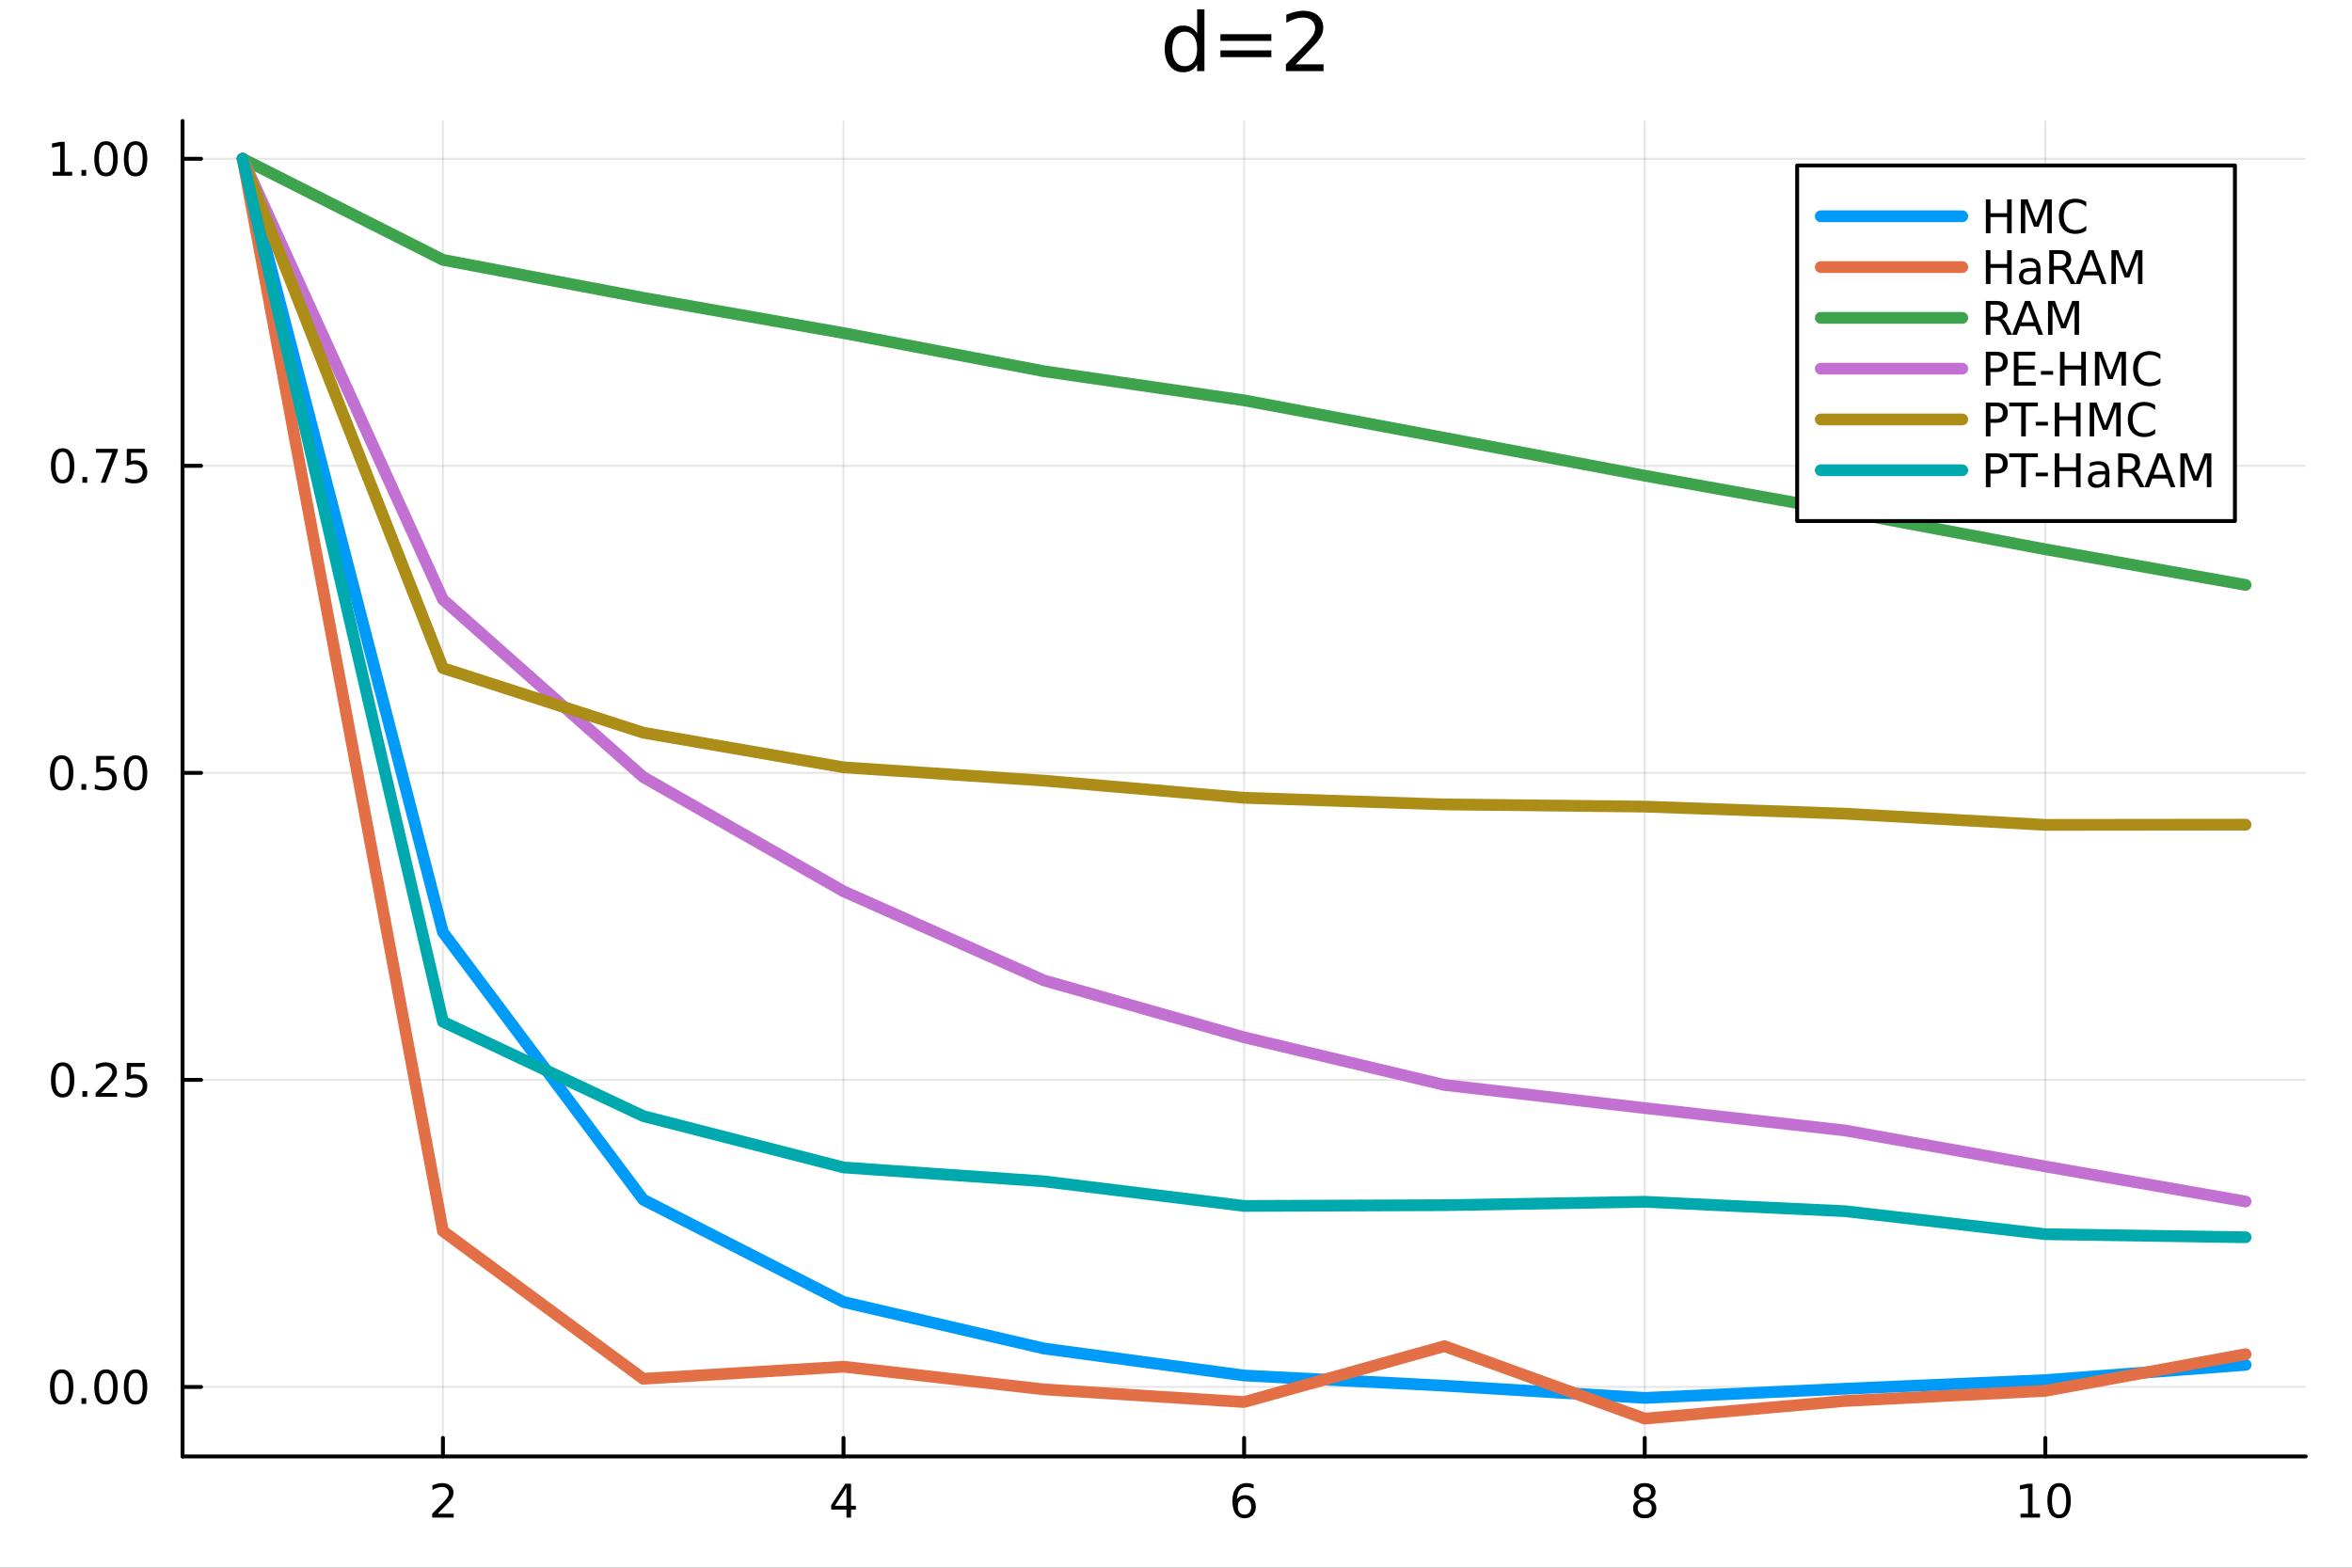 <?xml version="1.0" encoding="utf-8"?>
<svg xmlns="http://www.w3.org/2000/svg" xmlns:xlink="http://www.w3.org/1999/xlink" width="600" height="400" viewBox="0 0 2400 1600">
<rect x="0" y="0" width="2400" height="1600" fill="#333333" stroke="none"/>
<defs>
  <clipPath id="clip050">
    <rect x="0" y="0" width="2400" height="1600"/>
  </clipPath>
</defs>
<path clip-path="url(#clip050)" d="
M0 1600 L2400 1600 L2400 0 L0 0  Z
  " fill="#ffffff" fill-rule="evenodd" fill-opacity="1"/>
<defs>
  <clipPath id="clip051">
    <rect x="480" y="0" width="1681" height="1600"/>
  </clipPath>
</defs>
<path clip-path="url(#clip050)" d="
M186.274 1486.45 L2352.76 1486.45 L2352.76 123.472 L186.274 123.472  Z
  " fill="#ffffff" fill-rule="evenodd" fill-opacity="1"/>
<defs>
  <clipPath id="clip052">
    <rect x="186" y="123" width="2167" height="1364"/>
  </clipPath>
</defs>
<polyline clip-path="url(#clip052)" style="stroke:#000000; stroke-linecap:round; stroke-linejoin:round; stroke-width:2; stroke-opacity:0.1; fill:none" points="
  451.975,1486.45 451.975,123.472 
  "/>
<polyline clip-path="url(#clip052)" style="stroke:#000000; stroke-linecap:round; stroke-linejoin:round; stroke-width:2; stroke-opacity:0.1; fill:none" points="
  860.745,1486.45 860.745,123.472 
  "/>
<polyline clip-path="url(#clip052)" style="stroke:#000000; stroke-linecap:round; stroke-linejoin:round; stroke-width:2; stroke-opacity:0.1; fill:none" points="
  1269.51,1486.45 1269.51,123.472 
  "/>
<polyline clip-path="url(#clip052)" style="stroke:#000000; stroke-linecap:round; stroke-linejoin:round; stroke-width:2; stroke-opacity:0.1; fill:none" points="
  1678.29,1486.45 1678.29,123.472 
  "/>
<polyline clip-path="url(#clip052)" style="stroke:#000000; stroke-linecap:round; stroke-linejoin:round; stroke-width:2; stroke-opacity:0.1; fill:none" points="
  2087.06,1486.45 2087.06,123.472 
  "/>
<polyline clip-path="url(#clip050)" style="stroke:#000000; stroke-linecap:round; stroke-linejoin:round; stroke-width:4; stroke-opacity:1; fill:none" points="
  186.274,1486.45 2352.76,1486.45 
  "/>
<polyline clip-path="url(#clip050)" style="stroke:#000000; stroke-linecap:round; stroke-linejoin:round; stroke-width:4; stroke-opacity:1; fill:none" points="
  451.975,1486.45 451.975,1467.55 
  "/>
<polyline clip-path="url(#clip050)" style="stroke:#000000; stroke-linecap:round; stroke-linejoin:round; stroke-width:4; stroke-opacity:1; fill:none" points="
  860.745,1486.45 860.745,1467.55 
  "/>
<polyline clip-path="url(#clip050)" style="stroke:#000000; stroke-linecap:round; stroke-linejoin:round; stroke-width:4; stroke-opacity:1; fill:none" points="
  1269.51,1486.45 1269.51,1467.55 
  "/>
<polyline clip-path="url(#clip050)" style="stroke:#000000; stroke-linecap:round; stroke-linejoin:round; stroke-width:4; stroke-opacity:1; fill:none" points="
  1678.29,1486.45 1678.29,1467.55 
  "/>
<polyline clip-path="url(#clip050)" style="stroke:#000000; stroke-linecap:round; stroke-linejoin:round; stroke-width:4; stroke-opacity:1; fill:none" points="
  2087.06,1486.45 2087.06,1467.55 
  "/>
<path clip-path="url(#clip050)" d="M446.627 1544.91 L462.947 1544.91 L462.947 1548.85 L441.002 1548.85 L441.002 1544.91 Q443.664 1542.16 448.248 1537.53 Q452.854 1532.88 454.035 1531.53 Q456.28 1529.01 457.16 1527.27 Q458.063 1525.51 458.063 1523.82 Q458.063 1521.07 456.118 1519.33 Q454.197 1517.6 451.095 1517.6 Q448.896 1517.6 446.442 1518.36 Q444.012 1519.13 441.234 1520.68 L441.234 1515.95 Q444.058 1514.82 446.512 1514.24 Q448.965 1513.66 451.002 1513.66 Q456.373 1513.66 459.567 1516.35 Q462.762 1519.03 462.762 1523.52 Q462.762 1525.65 461.951 1527.57 Q461.164 1529.47 459.058 1532.07 Q458.479 1532.74 455.377 1535.95 Q452.276 1539.15 446.627 1544.91 Z" fill="#000000" fill-rule="evenodd" fill-opacity="1" /><path clip-path="url(#clip050)" d="M863.754 1518.36 L851.949 1536.81 L863.754 1536.81 L863.754 1518.36 M862.527 1514.29 L868.407 1514.29 L868.407 1536.81 L873.337 1536.81 L873.337 1540.7 L868.407 1540.7 L868.407 1548.85 L863.754 1548.85 L863.754 1540.7 L848.152 1540.7 L848.152 1536.19 L862.527 1514.29 Z" fill="#000000" fill-rule="evenodd" fill-opacity="1" /><path clip-path="url(#clip050)" d="M1269.92 1529.7 Q1266.77 1529.7 1264.92 1531.86 Q1263.09 1534.01 1263.09 1537.76 Q1263.09 1541.49 1264.92 1543.66 Q1266.77 1545.82 1269.92 1545.82 Q1273.07 1545.82 1274.9 1543.66 Q1276.75 1541.49 1276.75 1537.76 Q1276.75 1534.01 1274.9 1531.86 Q1273.07 1529.7 1269.92 1529.7 M1279.2 1515.05 L1279.2 1519.31 Q1277.44 1518.48 1275.64 1518.04 Q1273.86 1517.6 1272.1 1517.6 Q1267.47 1517.6 1265.01 1520.72 Q1262.58 1523.85 1262.23 1530.17 Q1263.6 1528.15 1265.66 1527.09 Q1267.72 1526 1270.2 1526 Q1275.41 1526 1278.42 1529.17 Q1281.45 1532.32 1281.45 1537.76 Q1281.45 1543.08 1278.3 1546.3 Q1275.15 1549.52 1269.92 1549.52 Q1263.92 1549.52 1260.75 1544.94 Q1257.58 1540.33 1257.58 1531.6 Q1257.58 1523.41 1261.47 1518.55 Q1265.36 1513.66 1271.91 1513.66 Q1273.67 1513.66 1275.45 1514.01 Q1277.26 1514.36 1279.2 1515.05 Z" fill="#000000" fill-rule="evenodd" fill-opacity="1" /><path clip-path="url(#clip050)" d="M1678.29 1532.44 Q1674.95 1532.44 1673.03 1534.22 Q1671.13 1536 1671.13 1539.13 Q1671.13 1542.25 1673.03 1544.03 Q1674.95 1545.82 1678.29 1545.82 Q1681.62 1545.82 1683.54 1544.03 Q1685.46 1542.23 1685.46 1539.13 Q1685.46 1536 1683.54 1534.22 Q1681.64 1532.44 1678.29 1532.44 M1673.61 1530.45 Q1670.6 1529.7 1668.91 1527.64 Q1667.24 1525.58 1667.24 1522.62 Q1667.24 1518.48 1670.18 1516.07 Q1673.15 1513.66 1678.29 1513.66 Q1683.45 1513.66 1686.39 1516.07 Q1689.33 1518.48 1689.33 1522.62 Q1689.33 1525.58 1687.64 1527.64 Q1685.97 1529.7 1682.98 1530.45 Q1686.36 1531.23 1688.24 1533.52 Q1690.14 1535.82 1690.14 1539.13 Q1690.14 1544.15 1687.06 1546.83 Q1684 1549.52 1678.29 1549.52 Q1672.57 1549.52 1669.49 1546.83 Q1666.43 1544.15 1666.43 1539.13 Q1666.43 1535.82 1668.33 1533.52 Q1670.23 1531.23 1673.61 1530.45 M1671.9 1523.06 Q1671.9 1525.75 1673.56 1527.25 Q1675.25 1528.76 1678.29 1528.76 Q1681.29 1528.76 1682.98 1527.25 Q1684.7 1525.75 1684.7 1523.06 Q1684.7 1520.38 1682.98 1518.87 Q1681.29 1517.37 1678.29 1517.37 Q1675.25 1517.37 1673.56 1518.87 Q1671.9 1520.38 1671.9 1523.06 Z" fill="#000000" fill-rule="evenodd" fill-opacity="1" /><path clip-path="url(#clip050)" d="M2061.74 1544.91 L2069.38 1544.91 L2069.38 1518.55 L2061.07 1520.21 L2061.07 1515.95 L2069.34 1514.29 L2074.01 1514.29 L2074.01 1544.91 L2081.65 1544.91 L2081.65 1548.85 L2061.74 1548.85 L2061.74 1544.91 Z" fill="#000000" fill-rule="evenodd" fill-opacity="1" /><path clip-path="url(#clip050)" d="M2101.09 1517.37 Q2097.48 1517.37 2095.65 1520.93 Q2093.85 1524.47 2093.85 1531.6 Q2093.85 1538.71 2095.65 1542.27 Q2097.48 1545.82 2101.09 1545.82 Q2104.73 1545.82 2106.53 1542.27 Q2108.36 1538.71 2108.36 1531.6 Q2108.36 1524.47 2106.53 1520.93 Q2104.73 1517.37 2101.09 1517.37 M2101.09 1513.66 Q2106.9 1513.66 2109.96 1518.27 Q2113.04 1522.85 2113.04 1531.6 Q2113.04 1540.33 2109.96 1544.94 Q2106.9 1549.52 2101.09 1549.52 Q2095.28 1549.52 2092.21 1544.94 Q2089.15 1540.33 2089.15 1531.6 Q2089.15 1522.85 2092.21 1518.27 Q2095.28 1513.66 2101.09 1513.66 Z" fill="#000000" fill-rule="evenodd" fill-opacity="1" /><polyline clip-path="url(#clip052)" style="stroke:#000000; stroke-linecap:round; stroke-linejoin:round; stroke-width:2; stroke-opacity:0.1; fill:none" points="
  186.274,1415.54 2352.76,1415.54 
  "/>
<polyline clip-path="url(#clip052)" style="stroke:#000000; stroke-linecap:round; stroke-linejoin:round; stroke-width:2; stroke-opacity:0.1; fill:none" points="
  186.274,1102.16 2352.76,1102.16 
  "/>
<polyline clip-path="url(#clip052)" style="stroke:#000000; stroke-linecap:round; stroke-linejoin:round; stroke-width:2; stroke-opacity:0.1; fill:none" points="
  186.274,788.791 2352.76,788.791 
  "/>
<polyline clip-path="url(#clip052)" style="stroke:#000000; stroke-linecap:round; stroke-linejoin:round; stroke-width:2; stroke-opacity:0.1; fill:none" points="
  186.274,475.419 2352.76,475.419 
  "/>
<polyline clip-path="url(#clip052)" style="stroke:#000000; stroke-linecap:round; stroke-linejoin:round; stroke-width:2; stroke-opacity:0.1; fill:none" points="
  186.274,162.047 2352.76,162.047 
  "/>
<polyline clip-path="url(#clip050)" style="stroke:#000000; stroke-linecap:round; stroke-linejoin:round; stroke-width:4; stroke-opacity:1; fill:none" points="
  186.274,1486.45 186.274,123.472 
  "/>
<polyline clip-path="url(#clip050)" style="stroke:#000000; stroke-linecap:round; stroke-linejoin:round; stroke-width:4; stroke-opacity:1; fill:none" points="
  186.274,1415.54 205.172,1415.54 
  "/>
<polyline clip-path="url(#clip050)" style="stroke:#000000; stroke-linecap:round; stroke-linejoin:round; stroke-width:4; stroke-opacity:1; fill:none" points="
  186.274,1102.16 205.172,1102.16 
  "/>
<polyline clip-path="url(#clip050)" style="stroke:#000000; stroke-linecap:round; stroke-linejoin:round; stroke-width:4; stroke-opacity:1; fill:none" points="
  186.274,788.791 205.172,788.791 
  "/>
<polyline clip-path="url(#clip050)" style="stroke:#000000; stroke-linecap:round; stroke-linejoin:round; stroke-width:4; stroke-opacity:1; fill:none" points="
  186.274,475.419 205.172,475.419 
  "/>
<polyline clip-path="url(#clip050)" style="stroke:#000000; stroke-linecap:round; stroke-linejoin:round; stroke-width:4; stroke-opacity:1; fill:none" points="
  186.274,162.047 205.172,162.047 
  "/>
<path clip-path="url(#clip050)" d="M62.937 1401.33 Q59.325 1401.33 57.497 1404.9 Q55.691 1408.44 55.691 1415.57 Q55.691 1422.68 57.497 1426.24 Q59.325 1429.78 62.937 1429.78 Q66.571 1429.78 68.376 1426.24 Q70.205 1422.68 70.205 1415.57 Q70.205 1408.44 68.376 1404.9 Q66.571 1401.33 62.937 1401.33 M62.937 1397.63 Q68.747 1397.63 71.802 1402.24 Q74.881 1406.82 74.881 1415.57 Q74.881 1424.3 71.802 1428.9 Q68.747 1433.49 62.937 1433.49 Q57.126 1433.49 54.048 1428.9 Q50.992 1424.3 50.992 1415.57 Q50.992 1406.82 54.048 1402.24 Q57.126 1397.63 62.937 1397.63 Z" fill="#000000" fill-rule="evenodd" fill-opacity="1" /><path clip-path="url(#clip050)" d="M83.098 1426.94 L87.983 1426.94 L87.983 1432.82 L83.098 1432.82 L83.098 1426.94 Z" fill="#000000" fill-rule="evenodd" fill-opacity="1" /><path clip-path="url(#clip050)" d="M108.168 1401.33 Q104.557 1401.33 102.728 1404.9 Q100.922 1408.44 100.922 1415.57 Q100.922 1422.68 102.728 1426.24 Q104.557 1429.78 108.168 1429.78 Q111.802 1429.78 113.608 1426.24 Q115.436 1422.68 115.436 1415.57 Q115.436 1408.44 113.608 1404.9 Q111.802 1401.33 108.168 1401.33 M108.168 1397.63 Q113.978 1397.63 117.033 1402.24 Q120.112 1406.82 120.112 1415.57 Q120.112 1424.3 117.033 1428.9 Q113.978 1433.49 108.168 1433.49 Q102.358 1433.49 99.279 1428.9 Q96.223 1424.3 96.223 1415.57 Q96.223 1406.82 99.279 1402.24 Q102.358 1397.63 108.168 1397.63 Z" fill="#000000" fill-rule="evenodd" fill-opacity="1" /><path clip-path="url(#clip050)" d="M138.33 1401.33 Q134.719 1401.33 132.89 1404.9 Q131.084 1408.44 131.084 1415.57 Q131.084 1422.68 132.89 1426.24 Q134.719 1429.78 138.33 1429.78 Q141.964 1429.78 143.769 1426.24 Q145.598 1422.68 145.598 1415.57 Q145.598 1408.44 143.769 1404.9 Q141.964 1401.33 138.33 1401.33 M138.33 1397.63 Q144.14 1397.63 147.195 1402.24 Q150.274 1406.82 150.274 1415.57 Q150.274 1424.3 147.195 1428.9 Q144.14 1433.49 138.33 1433.49 Q132.519 1433.49 129.441 1428.9 Q126.385 1424.3 126.385 1415.57 Q126.385 1406.82 129.441 1402.24 Q132.519 1397.63 138.33 1397.63 Z" fill="#000000" fill-rule="evenodd" fill-opacity="1" /><path clip-path="url(#clip050)" d="M63.932 1087.96 Q60.321 1087.96 58.492 1091.53 Q56.687 1095.07 56.687 1102.2 Q56.687 1109.3 58.492 1112.87 Q60.321 1116.41 63.932 1116.41 Q67.566 1116.41 69.372 1112.87 Q71.2 1109.3 71.2 1102.2 Q71.2 1095.07 69.372 1091.53 Q67.566 1087.96 63.932 1087.96 M63.932 1084.26 Q69.742 1084.26 72.798 1088.87 Q75.876 1093.45 75.876 1102.2 Q75.876 1110.93 72.798 1115.53 Q69.742 1120.12 63.932 1120.12 Q58.122 1120.12 55.043 1115.53 Q51.987 1110.93 51.987 1102.2 Q51.987 1093.45 55.043 1088.87 Q58.122 1084.26 63.932 1084.26 Z" fill="#000000" fill-rule="evenodd" fill-opacity="1" /><path clip-path="url(#clip050)" d="M84.094 1113.56 L88.978 1113.56 L88.978 1119.44 L84.094 1119.44 L84.094 1113.56 Z" fill="#000000" fill-rule="evenodd" fill-opacity="1" /><path clip-path="url(#clip050)" d="M103.191 1115.51 L119.51 1115.51 L119.51 1119.44 L97.566 1119.44 L97.566 1115.51 Q100.228 1112.75 104.811 1108.12 Q109.418 1103.47 110.598 1102.13 Q112.844 1099.61 113.723 1097.87 Q114.626 1096.11 114.626 1094.42 Q114.626 1091.67 112.682 1089.93 Q110.76 1088.19 107.658 1088.19 Q105.459 1088.19 103.006 1088.96 Q100.575 1089.72 97.797 1091.27 L97.797 1086.55 Q100.621 1085.42 103.075 1084.84 Q105.529 1084.26 107.566 1084.26 Q112.936 1084.26 116.131 1086.94 Q119.325 1089.63 119.325 1094.12 Q119.325 1096.25 118.515 1098.17 Q117.728 1100.07 115.621 1102.66 Q115.043 1103.33 111.941 1106.55 Q108.839 1109.74 103.191 1115.51 Z" fill="#000000" fill-rule="evenodd" fill-opacity="1" /><path clip-path="url(#clip050)" d="M129.371 1084.88 L147.728 1084.88 L147.728 1088.82 L133.654 1088.82 L133.654 1097.29 Q134.672 1096.94 135.691 1096.78 Q136.709 1096.6 137.728 1096.6 Q143.515 1096.6 146.894 1099.77 Q150.274 1102.94 150.274 1108.36 Q150.274 1113.93 146.802 1117.04 Q143.33 1120.12 137.01 1120.12 Q134.834 1120.12 132.566 1119.74 Q130.32 1119.37 127.913 1118.63 L127.913 1113.93 Q129.996 1115.07 132.219 1115.62 Q134.441 1116.18 136.918 1116.18 Q140.922 1116.18 143.26 1114.07 Q145.598 1111.97 145.598 1108.36 Q145.598 1104.74 143.26 1102.64 Q140.922 1100.53 136.918 1100.53 Q135.043 1100.53 133.168 1100.95 Q131.316 1101.37 129.371 1102.24 L129.371 1084.88 Z" fill="#000000" fill-rule="evenodd" fill-opacity="1" /><path clip-path="url(#clip050)" d="M62.937 774.59 Q59.325 774.59 57.497 778.155 Q55.691 781.697 55.691 788.826 Q55.691 795.933 57.497 799.497 Q59.325 803.039 62.937 803.039 Q66.571 803.039 68.376 799.497 Q70.205 795.933 70.205 788.826 Q70.205 781.697 68.376 778.155 Q66.571 774.59 62.937 774.59 M62.937 770.886 Q68.747 770.886 71.802 775.493 Q74.881 780.076 74.881 788.826 Q74.881 797.553 71.802 802.159 Q68.747 806.743 62.937 806.743 Q57.126 806.743 54.048 802.159 Q50.992 797.553 50.992 788.826 Q50.992 780.076 54.048 775.493 Q57.126 770.886 62.937 770.886 Z" fill="#000000" fill-rule="evenodd" fill-opacity="1" /><path clip-path="url(#clip050)" d="M83.098 800.192 L87.983 800.192 L87.983 806.071 L83.098 806.071 L83.098 800.192 Z" fill="#000000" fill-rule="evenodd" fill-opacity="1" /><path clip-path="url(#clip050)" d="M98.214 771.511 L116.57 771.511 L116.57 775.447 L102.496 775.447 L102.496 783.919 Q103.515 783.572 104.534 783.41 Q105.552 783.224 106.571 783.224 Q112.358 783.224 115.737 786.396 Q119.117 789.567 119.117 794.984 Q119.117 800.562 115.645 803.664 Q112.172 806.743 105.853 806.743 Q103.677 806.743 101.409 806.372 Q99.163 806.002 96.756 805.261 L96.756 800.562 Q98.839 801.696 101.061 802.252 Q103.284 802.808 105.76 802.808 Q109.765 802.808 112.103 800.701 Q114.441 798.595 114.441 794.984 Q114.441 791.372 112.103 789.266 Q109.765 787.16 105.76 787.16 Q103.885 787.16 102.01 787.576 Q100.159 787.993 98.214 788.872 L98.214 771.511 Z" fill="#000000" fill-rule="evenodd" fill-opacity="1" /><path clip-path="url(#clip050)" d="M138.33 774.59 Q134.719 774.59 132.89 778.155 Q131.084 781.697 131.084 788.826 Q131.084 795.933 132.89 799.497 Q134.719 803.039 138.33 803.039 Q141.964 803.039 143.769 799.497 Q145.598 795.933 145.598 788.826 Q145.598 781.697 143.769 778.155 Q141.964 774.59 138.33 774.59 M138.33 770.886 Q144.14 770.886 147.195 775.493 Q150.274 780.076 150.274 788.826 Q150.274 797.553 147.195 802.159 Q144.14 806.743 138.33 806.743 Q132.519 806.743 129.441 802.159 Q126.385 797.553 126.385 788.826 Q126.385 780.076 129.441 775.493 Q132.519 770.886 138.33 770.886 Z" fill="#000000" fill-rule="evenodd" fill-opacity="1" /><path clip-path="url(#clip050)" d="M63.932 461.218 Q60.321 461.218 58.492 464.783 Q56.687 468.324 56.687 475.454 Q56.687 482.56 58.492 486.125 Q60.321 489.667 63.932 489.667 Q67.566 489.667 69.372 486.125 Q71.2 482.56 71.2 475.454 Q71.2 468.324 69.372 464.783 Q67.566 461.218 63.932 461.218 M63.932 457.514 Q69.742 457.514 72.798 462.121 Q75.876 466.704 75.876 475.454 Q75.876 484.181 72.798 488.787 Q69.742 493.37 63.932 493.37 Q58.122 493.37 55.043 488.787 Q51.987 484.181 51.987 475.454 Q51.987 466.704 55.043 462.121 Q58.122 457.514 63.932 457.514 Z" fill="#000000" fill-rule="evenodd" fill-opacity="1" /><path clip-path="url(#clip050)" d="M84.094 486.82 L88.978 486.82 L88.978 492.699 L84.094 492.699 L84.094 486.82 Z" fill="#000000" fill-rule="evenodd" fill-opacity="1" /><path clip-path="url(#clip050)" d="M97.983 458.139 L120.205 458.139 L120.205 460.13 L107.658 492.699 L102.774 492.699 L114.58 462.074 L97.983 462.074 L97.983 458.139 Z" fill="#000000" fill-rule="evenodd" fill-opacity="1" /><path clip-path="url(#clip050)" d="M129.371 458.139 L147.728 458.139 L147.728 462.074 L133.654 462.074 L133.654 470.547 Q134.672 470.199 135.691 470.037 Q136.709 469.852 137.728 469.852 Q143.515 469.852 146.894 473.023 Q150.274 476.195 150.274 481.611 Q150.274 487.19 146.802 490.292 Q143.33 493.37 137.01 493.37 Q134.834 493.37 132.566 493 Q130.32 492.63 127.913 491.889 L127.913 487.19 Q129.996 488.324 132.219 488.88 Q134.441 489.435 136.918 489.435 Q140.922 489.435 143.26 487.329 Q145.598 485.222 145.598 481.611 Q145.598 478 143.26 475.894 Q140.922 473.787 136.918 473.787 Q135.043 473.787 133.168 474.204 Q131.316 474.621 129.371 475.5 L129.371 458.139 Z" fill="#000000" fill-rule="evenodd" fill-opacity="1" /><path clip-path="url(#clip050)" d="M53.747 175.392 L61.386 175.392 L61.386 149.026 L53.075 150.693 L53.075 146.434 L61.339 144.767 L66.015 144.767 L66.015 175.392 L73.654 175.392 L73.654 179.327 L53.747 179.327 L53.747 175.392 Z" fill="#000000" fill-rule="evenodd" fill-opacity="1" /><path clip-path="url(#clip050)" d="M83.098 173.447 L87.983 173.447 L87.983 179.327 L83.098 179.327 L83.098 173.447 Z" fill="#000000" fill-rule="evenodd" fill-opacity="1" /><path clip-path="url(#clip050)" d="M108.168 147.846 Q104.557 147.846 102.728 151.41 Q100.922 154.952 100.922 162.082 Q100.922 169.188 102.728 172.753 Q104.557 176.295 108.168 176.295 Q111.802 176.295 113.608 172.753 Q115.436 169.188 115.436 162.082 Q115.436 154.952 113.608 151.41 Q111.802 147.846 108.168 147.846 M108.168 144.142 Q113.978 144.142 117.033 148.748 Q120.112 153.332 120.112 162.082 Q120.112 170.808 117.033 175.415 Q113.978 179.998 108.168 179.998 Q102.358 179.998 99.279 175.415 Q96.223 170.808 96.223 162.082 Q96.223 153.332 99.279 148.748 Q102.358 144.142 108.168 144.142 Z" fill="#000000" fill-rule="evenodd" fill-opacity="1" /><path clip-path="url(#clip050)" d="M138.33 147.846 Q134.719 147.846 132.89 151.41 Q131.084 154.952 131.084 162.082 Q131.084 169.188 132.89 172.753 Q134.719 176.295 138.33 176.295 Q141.964 176.295 143.769 172.753 Q145.598 169.188 145.598 162.082 Q145.598 154.952 143.769 151.41 Q141.964 147.846 138.33 147.846 M138.33 144.142 Q144.14 144.142 147.195 148.748 Q150.274 153.332 150.274 162.082 Q150.274 170.808 147.195 175.415 Q144.14 179.998 138.33 179.998 Q132.519 179.998 129.441 175.415 Q126.385 170.808 126.385 162.082 Q126.385 153.332 129.441 148.748 Q132.519 144.142 138.33 144.142 Z" fill="#000000" fill-rule="evenodd" fill-opacity="1" /><path clip-path="url(#clip050)" d="M1221.57 34.092 L1221.57 9.544 L1229.03 9.544 L1229.03 72.576 L1221.57 72.576 L1221.57 65.77 Q1219.22 69.821 1215.62 71.806 Q1212.05 73.751 1207.03 73.751 Q1198.81 73.751 1193.62 67.188 Q1188.48 60.626 1188.48 49.931 Q1188.48 39.237 1193.62 32.675 Q1198.81 26.112 1207.03 26.112 Q1212.05 26.112 1215.62 28.097 Q1219.22 30.041 1221.57 34.092 M1196.17 49.931 Q1196.17 58.155 1199.54 62.854 Q1202.94 67.512 1208.85 67.512 Q1214.77 67.512 1218.17 62.854 Q1221.57 58.155 1221.57 49.931 Q1221.57 41.708 1218.17 37.05 Q1214.77 32.35 1208.85 32.35 Q1202.94 32.35 1199.54 37.05 Q1196.17 41.708 1196.17 49.931 Z" fill="#000000" fill-rule="evenodd" fill-opacity="1" /><path clip-path="url(#clip050)" d="M1245.35 34.903 L1297.28 34.903 L1297.28 41.708 L1245.35 41.708 L1245.35 34.903 M1245.35 51.43 L1297.28 51.43 L1297.28 58.317 L1245.35 58.317 L1245.35 51.43 Z" fill="#000000" fill-rule="evenodd" fill-opacity="1" /><path clip-path="url(#clip050)" d="M1321.99 65.689 L1350.55 65.689 L1350.55 72.576 L1312.15 72.576 L1312.15 65.689 Q1316.81 60.869 1324.83 52.767 Q1332.89 44.625 1334.96 42.275 Q1338.89 37.86 1340.43 34.822 Q1342.01 31.743 1342.01 28.786 Q1342.01 23.965 1338.6 20.927 Q1335.24 17.889 1329.81 17.889 Q1325.96 17.889 1321.67 19.226 Q1317.42 20.562 1312.56 23.276 L1312.56 15.013 Q1317.5 13.028 1321.79 12.015 Q1326.09 11.002 1329.65 11.002 Q1339.05 11.002 1344.64 15.701 Q1350.23 20.4 1350.23 28.259 Q1350.23 31.986 1348.81 35.348 Q1347.43 38.67 1343.75 43.207 Q1342.74 44.382 1337.31 50.013 Q1331.88 55.603 1321.99 65.689 Z" fill="#000000" fill-rule="evenodd" fill-opacity="1" /><polyline clip-path="url(#clip052)" style="stroke:#009af9; stroke-linecap:round; stroke-linejoin:round; stroke-width:12; stroke-opacity:1; fill:none" points="
  247.59,162.047 451.975,951.454 656.36,1224.38 860.745,1328.85 1065.13,1376.28 1269.51,1403.85 1473.9,1414.25 1678.29,1426.73 1882.67,1417.35 2087.06,1408.56 
  2291.44,1392.99 
  "/>
<polyline clip-path="url(#clip052)" style="stroke:#e26f46; stroke-linecap:round; stroke-linejoin:round; stroke-width:12; stroke-opacity:1; fill:none" points="
  247.59,162.047 451.975,1256.51 656.36,1407.2 860.745,1394.88 1065.13,1418.01 1269.51,1430.92 1473.9,1373.9 1678.29,1447.87 1882.67,1429.85 2087.06,1419.5 
  2291.44,1382.1 
  "/>
<polyline clip-path="url(#clip052)" style="stroke:#3da44d; stroke-linecap:round; stroke-linejoin:round; stroke-width:12; stroke-opacity:1; fill:none" points="
  247.59,162.047 451.975,265.221 656.36,303.923 860.745,339.947 1065.13,378.87 1269.51,408.609 1473.9,446.844 1678.29,485.499 1882.67,522.176 2087.06,560.598 
  2291.44,596.997 
  "/>
<polyline clip-path="url(#clip052)" style="stroke:#c271d2; stroke-linecap:round; stroke-linejoin:round; stroke-width:12; stroke-opacity:1; fill:none" points="
  247.59,162.047 451.975,611.867 656.36,793.071 860.745,909.674 1065.13,1000.58 1269.51,1058.71 1473.9,1107.31 1678.29,1130.93 1882.67,1153.75 2087.06,1190.48 
  2291.44,1226.27 
  "/>
<polyline clip-path="url(#clip052)" style="stroke:#ac8d18; stroke-linecap:round; stroke-linejoin:round; stroke-width:12; stroke-opacity:1; fill:none" points="
  247.59,162.047 451.975,681.884 656.36,747.797 860.745,783.166 1065.13,796.726 1269.51,814.237 1473.9,821 1678.29,823.235 1882.67,830.445 2087.06,841.883 
  2291.44,841.667 
  "/>
<polyline clip-path="url(#clip052)" style="stroke:#00a9ad; stroke-linecap:round; stroke-linejoin:round; stroke-width:12; stroke-opacity:1; fill:none" points="
  247.59,162.047 451.975,1042.8 656.36,1139.1 860.745,1191.53 1065.13,1205.7 1269.51,1230.79 1473.9,1230.02 1678.29,1226.55 1882.67,1236.16 2087.06,1259.64 
  2291.44,1262.77 
  "/>
<path clip-path="url(#clip050)" d="
M1833.82 531.785 L2280.54 531.785 L2280.54 168.905 L1833.82 168.905  Z
  " fill="#ffffff" fill-rule="evenodd" fill-opacity="1"/>
<polyline clip-path="url(#clip050)" style="stroke:#000000; stroke-linecap:round; stroke-linejoin:round; stroke-width:4; stroke-opacity:1; fill:none" points="
  1833.82,531.785 2280.54,531.785 2280.54,168.905 1833.82,168.905 1833.82,531.785 
  "/>
<polyline clip-path="url(#clip050)" style="stroke:#009af9; stroke-linecap:round; stroke-linejoin:round; stroke-width:12; stroke-opacity:1; fill:none" points="
  1857.9,220.745 2002.33,220.745 
  "/>
<path clip-path="url(#clip050)" d="M2026.4 203.465 L2031.08 203.465 L2031.08 217.631 L2048.07 217.631 L2048.07 203.465 L2052.74 203.465 L2052.74 238.025 L2048.07 238.025 L2048.07 221.566 L2031.08 221.566 L2031.08 238.025 L2026.4 238.025 L2026.4 203.465 Z" fill="#000000" fill-rule="evenodd" fill-opacity="1" /><path clip-path="url(#clip050)" d="M2062.05 203.465 L2069.02 203.465 L2077.83 226.983 L2086.7 203.465 L2093.67 203.465 L2093.67 238.025 L2089.11 238.025 L2089.11 207.678 L2080.2 231.381 L2075.5 231.381 L2066.58 207.678 L2066.58 238.025 L2062.05 238.025 L2062.05 203.465 Z" fill="#000000" fill-rule="evenodd" fill-opacity="1" /><path clip-path="url(#clip050)" d="M2128.83 206.127 L2128.83 211.057 Q2126.47 208.858 2123.78 207.77 Q2121.12 206.682 2118.11 206.682 Q2112.19 206.682 2109.04 210.316 Q2105.89 213.928 2105.89 220.779 Q2105.89 227.608 2109.04 231.242 Q2112.19 234.853 2118.11 234.853 Q2121.12 234.853 2123.78 233.765 Q2126.47 232.677 2128.83 230.478 L2128.83 235.363 Q2126.38 237.029 2123.62 237.863 Q2120.89 238.696 2117.83 238.696 Q2109.99 238.696 2105.47 233.904 Q2100.96 229.09 2100.96 220.779 Q2100.96 212.446 2105.47 207.654 Q2109.99 202.84 2117.83 202.84 Q2120.94 202.84 2123.67 203.673 Q2126.42 204.483 2128.83 206.127 Z" fill="#000000" fill-rule="evenodd" fill-opacity="1" /><polyline clip-path="url(#clip050)" style="stroke:#e26f46; stroke-linecap:round; stroke-linejoin:round; stroke-width:12; stroke-opacity:1; fill:none" points="
  1857.9,272.585 2002.33,272.585 
  "/>
<path clip-path="url(#clip050)" d="M2026.4 255.305 L2031.08 255.305 L2031.08 269.471 L2048.07 269.471 L2048.07 255.305 L2052.74 255.305 L2052.74 289.865 L2048.07 289.865 L2048.07 273.406 L2031.08 273.406 L2031.08 289.865 L2026.4 289.865 L2026.4 255.305 Z" fill="#000000" fill-rule="evenodd" fill-opacity="1" /><path clip-path="url(#clip050)" d="M2073.64 276.832 Q2068.48 276.832 2066.49 278.013 Q2064.5 279.193 2064.5 282.041 Q2064.5 284.309 2065.98 285.652 Q2067.49 286.971 2070.06 286.971 Q2073.6 286.971 2075.73 284.471 Q2077.88 281.948 2077.88 277.781 L2077.88 276.832 L2073.64 276.832 M2082.14 275.073 L2082.14 289.865 L2077.88 289.865 L2077.88 285.929 Q2076.42 288.291 2074.25 289.425 Q2072.07 290.536 2068.92 290.536 Q2064.94 290.536 2062.58 288.314 Q2060.24 286.068 2060.24 282.318 Q2060.24 277.943 2063.16 275.721 Q2066.1 273.499 2071.91 273.499 L2077.88 273.499 L2077.88 273.082 Q2077.88 270.143 2075.94 268.545 Q2074.02 266.925 2070.52 266.925 Q2068.3 266.925 2066.19 267.457 Q2064.08 267.99 2062.14 269.055 L2062.14 265.119 Q2064.48 264.217 2066.68 263.777 Q2068.88 263.314 2070.96 263.314 Q2076.58 263.314 2079.36 266.231 Q2082.14 269.147 2082.14 275.073 Z" fill="#000000" fill-rule="evenodd" fill-opacity="1" /><path clip-path="url(#clip050)" d="M2107.49 273.661 Q2108.99 274.17 2110.4 275.837 Q2111.84 277.504 2113.27 280.42 L2118.02 289.865 L2113 289.865 L2108.58 280.999 Q2106.86 277.527 2105.24 276.393 Q2103.64 275.258 2100.87 275.258 L2095.77 275.258 L2095.77 289.865 L2091.1 289.865 L2091.1 255.305 L2101.65 255.305 Q2107.58 255.305 2110.5 257.781 Q2113.41 260.258 2113.41 265.258 Q2113.41 268.522 2111.89 270.675 Q2110.38 272.828 2107.49 273.661 M2095.77 259.147 L2095.77 271.416 L2101.65 271.416 Q2105.03 271.416 2106.75 269.865 Q2108.48 268.291 2108.48 265.258 Q2108.48 262.226 2106.75 260.698 Q2105.03 259.147 2101.65 259.147 L2095.77 259.147 Z" fill="#000000" fill-rule="evenodd" fill-opacity="1" /><path clip-path="url(#clip050)" d="M2133.67 259.911 L2127.32 277.11 L2140.03 277.11 L2133.67 259.911 M2131.03 255.305 L2136.33 255.305 L2149.5 289.865 L2144.64 289.865 L2141.49 280.999 L2125.91 280.999 L2122.76 289.865 L2117.83 289.865 L2131.03 255.305 Z" fill="#000000" fill-rule="evenodd" fill-opacity="1" /><path clip-path="url(#clip050)" d="M2154.55 255.305 L2161.51 255.305 L2170.33 278.823 L2179.2 255.305 L2186.17 255.305 L2186.17 289.865 L2181.61 289.865 L2181.61 259.518 L2172.7 283.221 L2168 283.221 L2159.08 259.518 L2159.08 289.865 L2154.55 289.865 L2154.55 255.305 Z" fill="#000000" fill-rule="evenodd" fill-opacity="1" /><polyline clip-path="url(#clip050)" style="stroke:#3da44d; stroke-linecap:round; stroke-linejoin:round; stroke-width:12; stroke-opacity:1; fill:none" points="
  1857.9,324.425 2002.33,324.425 
  "/>
<path clip-path="url(#clip050)" d="M2042.79 325.501 Q2044.29 326.01 2045.71 327.677 Q2047.14 329.344 2048.58 332.26 L2053.32 341.705 L2048.3 341.705 L2043.88 332.839 Q2042.16 329.367 2040.54 328.233 Q2038.95 327.098 2036.17 327.098 L2031.08 327.098 L2031.08 341.705 L2026.4 341.705 L2026.4 307.145 L2036.96 307.145 Q2042.88 307.145 2045.8 309.621 Q2048.71 312.098 2048.71 317.098 Q2048.71 320.362 2047.19 322.515 Q2045.68 324.668 2042.79 325.501 M2031.08 310.987 L2031.08 323.256 L2036.96 323.256 Q2040.33 323.256 2042.05 321.705 Q2043.78 320.131 2043.78 317.098 Q2043.78 314.066 2042.05 312.538 Q2040.33 310.987 2036.96 310.987 L2031.08 310.987 Z" fill="#000000" fill-rule="evenodd" fill-opacity="1" /><path clip-path="url(#clip050)" d="M2068.97 311.751 L2062.63 328.95 L2075.33 328.95 L2068.97 311.751 M2066.33 307.145 L2071.63 307.145 L2084.8 341.705 L2079.94 341.705 L2076.79 332.839 L2061.21 332.839 L2058.07 341.705 L2053.14 341.705 L2066.33 307.145 Z" fill="#000000" fill-rule="evenodd" fill-opacity="1" /><path clip-path="url(#clip050)" d="M2089.85 307.145 L2096.82 307.145 L2105.64 330.663 L2114.5 307.145 L2121.47 307.145 L2121.47 341.705 L2116.91 341.705 L2116.91 311.358 L2108 335.061 L2103.3 335.061 L2094.39 311.358 L2094.39 341.705 L2089.85 341.705 L2089.85 307.145 Z" fill="#000000" fill-rule="evenodd" fill-opacity="1" /><polyline clip-path="url(#clip050)" style="stroke:#c271d2; stroke-linecap:round; stroke-linejoin:round; stroke-width:12; stroke-opacity:1; fill:none" points="
  1857.9,376.265 2002.33,376.265 
  "/>
<path clip-path="url(#clip050)" d="M2031.08 362.827 L2031.08 375.813 L2036.96 375.813 Q2040.22 375.813 2042 374.123 Q2043.78 372.434 2043.78 369.309 Q2043.78 366.207 2042 364.517 Q2040.22 362.827 2036.96 362.827 L2031.08 362.827 M2026.4 358.985 L2036.96 358.985 Q2042.77 358.985 2045.73 361.624 Q2048.71 364.239 2048.71 369.309 Q2048.71 374.424 2045.73 377.04 Q2042.77 379.656 2036.96 379.656 L2031.08 379.656 L2031.08 393.545 L2026.4 393.545 L2026.4 358.985 Z" fill="#000000" fill-rule="evenodd" fill-opacity="1" /><path clip-path="url(#clip050)" d="M2054.99 358.985 L2076.84 358.985 L2076.84 362.92 L2059.66 362.92 L2059.66 373.151 L2076.12 373.151 L2076.12 377.086 L2059.66 377.086 L2059.66 389.609 L2077.26 389.609 L2077.26 393.545 L2054.99 393.545 L2054.99 358.985 Z" fill="#000000" fill-rule="evenodd" fill-opacity="1" /><path clip-path="url(#clip050)" d="M2082.6 378.66 L2095.08 378.66 L2095.08 382.457 L2082.6 382.457 L2082.6 378.66 Z" fill="#000000" fill-rule="evenodd" fill-opacity="1" /><path clip-path="url(#clip050)" d="M2102.05 358.985 L2106.72 358.985 L2106.72 373.151 L2123.71 373.151 L2123.71 358.985 L2128.39 358.985 L2128.39 393.545 L2123.71 393.545 L2123.71 377.086 L2106.72 377.086 L2106.72 393.545 L2102.05 393.545 L2102.05 358.985 Z" fill="#000000" fill-rule="evenodd" fill-opacity="1" /><path clip-path="url(#clip050)" d="M2137.7 358.985 L2144.66 358.985 L2153.48 382.503 L2162.35 358.985 L2169.32 358.985 L2169.32 393.545 L2164.76 393.545 L2164.76 363.198 L2155.84 386.901 L2151.14 386.901 L2142.23 363.198 L2142.23 393.545 L2137.7 393.545 L2137.7 358.985 Z" fill="#000000" fill-rule="evenodd" fill-opacity="1" /><path clip-path="url(#clip050)" d="M2204.48 361.647 L2204.48 366.577 Q2202.12 364.378 2199.43 363.29 Q2196.77 362.202 2193.76 362.202 Q2187.83 362.202 2184.69 365.836 Q2181.54 369.448 2181.54 376.299 Q2181.54 383.128 2184.69 386.762 Q2187.83 390.373 2193.76 390.373 Q2196.77 390.373 2199.43 389.285 Q2202.12 388.197 2204.48 385.998 L2204.48 390.883 Q2202.02 392.549 2199.27 393.383 Q2196.54 394.216 2193.48 394.216 Q2185.63 394.216 2181.12 389.424 Q2176.61 384.61 2176.61 376.299 Q2176.61 367.966 2181.12 363.174 Q2185.63 358.36 2193.48 358.36 Q2196.58 358.36 2199.32 359.193 Q2202.07 360.003 2204.48 361.647 Z" fill="#000000" fill-rule="evenodd" fill-opacity="1" /><polyline clip-path="url(#clip050)" style="stroke:#ac8d18; stroke-linecap:round; stroke-linejoin:round; stroke-width:12; stroke-opacity:1; fill:none" points="
  1857.9,428.105 2002.33,428.105 
  "/>
<path clip-path="url(#clip050)" d="M2031.08 414.667 L2031.08 427.653 L2036.96 427.653 Q2040.22 427.653 2042 425.963 Q2043.78 424.274 2043.78 421.149 Q2043.78 418.047 2042 416.357 Q2040.22 414.667 2036.96 414.667 L2031.08 414.667 M2026.4 410.825 L2036.96 410.825 Q2042.77 410.825 2045.73 413.464 Q2048.71 416.079 2048.71 421.149 Q2048.71 426.264 2045.73 428.88 Q2042.77 431.496 2036.96 431.496 L2031.08 431.496 L2031.08 445.385 L2026.4 445.385 L2026.4 410.825 Z" fill="#000000" fill-rule="evenodd" fill-opacity="1" /><path clip-path="url(#clip050)" d="M2050.2 410.825 L2079.43 410.825 L2079.43 414.76 L2067.16 414.76 L2067.16 445.385 L2062.46 445.385 L2062.46 414.76 L2050.2 414.76 L2050.2 410.825 Z" fill="#000000" fill-rule="evenodd" fill-opacity="1" /><path clip-path="url(#clip050)" d="M2077.26 430.5 L2089.73 430.5 L2089.73 434.297 L2077.26 434.297 L2077.26 430.5 Z" fill="#000000" fill-rule="evenodd" fill-opacity="1" /><path clip-path="url(#clip050)" d="M2096.7 410.825 L2101.38 410.825 L2101.38 424.991 L2118.37 424.991 L2118.37 410.825 L2123.04 410.825 L2123.04 445.385 L2118.37 445.385 L2118.37 428.926 L2101.38 428.926 L2101.38 445.385 L2096.7 445.385 L2096.7 410.825 Z" fill="#000000" fill-rule="evenodd" fill-opacity="1" /><path clip-path="url(#clip050)" d="M2132.35 410.825 L2139.32 410.825 L2148.14 434.343 L2157 410.825 L2163.97 410.825 L2163.97 445.385 L2159.41 445.385 L2159.41 415.038 L2150.5 438.741 L2145.8 438.741 L2136.89 415.038 L2136.89 445.385 L2132.35 445.385 L2132.35 410.825 Z" fill="#000000" fill-rule="evenodd" fill-opacity="1" /><path clip-path="url(#clip050)" d="M2199.13 413.487 L2199.13 418.417 Q2196.77 416.218 2194.08 415.13 Q2191.42 414.042 2188.41 414.042 Q2182.49 414.042 2179.34 417.676 Q2176.19 421.288 2176.19 428.139 Q2176.19 434.968 2179.34 438.602 Q2182.49 442.213 2188.41 442.213 Q2191.42 442.213 2194.08 441.125 Q2196.77 440.037 2199.13 437.838 L2199.13 442.723 Q2196.68 444.389 2193.92 445.223 Q2191.19 446.056 2188.13 446.056 Q2180.29 446.056 2175.77 441.264 Q2171.26 436.45 2171.26 428.139 Q2171.26 419.806 2175.77 415.014 Q2180.29 410.2 2188.13 410.2 Q2191.24 410.2 2193.97 411.033 Q2196.72 411.843 2199.13 413.487 Z" fill="#000000" fill-rule="evenodd" fill-opacity="1" /><polyline clip-path="url(#clip050)" style="stroke:#00a9ad; stroke-linecap:round; stroke-linejoin:round; stroke-width:12; stroke-opacity:1; fill:none" points="
  1857.9,479.945 2002.33,479.945 
  "/>
<path clip-path="url(#clip050)" d="M2031.08 466.507 L2031.08 479.493 L2036.96 479.493 Q2040.22 479.493 2042 477.803 Q2043.78 476.114 2043.78 472.989 Q2043.78 469.887 2042 468.197 Q2040.22 466.507 2036.96 466.507 L2031.08 466.507 M2026.4 462.665 L2036.96 462.665 Q2042.77 462.665 2045.73 465.304 Q2048.71 467.919 2048.71 472.989 Q2048.71 478.104 2045.73 480.72 Q2042.77 483.336 2036.96 483.336 L2031.08 483.336 L2031.08 497.225 L2026.4 497.225 L2026.4 462.665 Z" fill="#000000" fill-rule="evenodd" fill-opacity="1" /><path clip-path="url(#clip050)" d="M2050.2 462.665 L2079.43 462.665 L2079.43 466.6 L2067.16 466.6 L2067.16 497.225 L2062.46 497.225 L2062.46 466.6 L2050.2 466.6 L2050.2 462.665 Z" fill="#000000" fill-rule="evenodd" fill-opacity="1" /><path clip-path="url(#clip050)" d="M2077.26 482.34 L2089.73 482.34 L2089.73 486.137 L2077.26 486.137 L2077.26 482.34 Z" fill="#000000" fill-rule="evenodd" fill-opacity="1" /><path clip-path="url(#clip050)" d="M2096.7 462.665 L2101.38 462.665 L2101.38 476.831 L2118.37 476.831 L2118.37 462.665 L2123.04 462.665 L2123.04 497.225 L2118.37 497.225 L2118.37 480.766 L2101.38 480.766 L2101.38 497.225 L2096.7 497.225 L2096.7 462.665 Z" fill="#000000" fill-rule="evenodd" fill-opacity="1" /><path clip-path="url(#clip050)" d="M2143.95 484.192 Q2138.78 484.192 2136.79 485.373 Q2134.8 486.553 2134.8 489.401 Q2134.8 491.669 2136.28 493.012 Q2137.79 494.331 2140.36 494.331 Q2143.9 494.331 2146.03 491.831 Q2148.18 489.308 2148.18 485.141 L2148.18 484.192 L2143.95 484.192 M2152.44 482.433 L2152.44 497.225 L2148.18 497.225 L2148.18 493.289 Q2146.72 495.651 2144.55 496.785 Q2142.37 497.896 2139.22 497.896 Q2135.24 497.896 2132.88 495.674 Q2130.54 493.428 2130.54 489.678 Q2130.54 485.303 2133.46 483.081 Q2136.4 480.859 2142.21 480.859 L2148.18 480.859 L2148.18 480.442 Q2148.18 477.503 2146.24 475.905 Q2144.32 474.285 2140.82 474.285 Q2138.6 474.285 2136.49 474.817 Q2134.39 475.35 2132.44 476.415 L2132.44 472.479 Q2134.78 471.577 2136.98 471.137 Q2139.18 470.674 2141.26 470.674 Q2146.89 470.674 2149.66 473.591 Q2152.44 476.507 2152.44 482.433 Z" fill="#000000" fill-rule="evenodd" fill-opacity="1" /><path clip-path="url(#clip050)" d="M2177.79 481.021 Q2179.29 481.53 2180.7 483.197 Q2182.14 484.864 2183.57 487.78 L2188.32 497.225 L2183.3 497.225 L2178.88 488.359 Q2177.16 484.887 2175.54 483.753 Q2173.95 482.618 2171.17 482.618 L2166.07 482.618 L2166.07 497.225 L2161.4 497.225 L2161.4 462.665 L2171.95 462.665 Q2177.88 462.665 2180.8 465.141 Q2183.71 467.618 2183.71 472.618 Q2183.71 475.882 2182.19 478.035 Q2180.68 480.188 2177.79 481.021 M2166.07 466.507 L2166.07 478.776 L2171.95 478.776 Q2175.33 478.776 2177.05 477.225 Q2178.78 475.651 2178.78 472.618 Q2178.78 469.586 2177.05 468.058 Q2175.33 466.507 2171.95 466.507 L2166.07 466.507 Z" fill="#000000" fill-rule="evenodd" fill-opacity="1" /><path clip-path="url(#clip050)" d="M2203.97 467.271 L2197.63 484.47 L2210.33 484.47 L2203.97 467.271 M2201.33 462.665 L2206.63 462.665 L2219.8 497.225 L2214.94 497.225 L2211.79 488.359 L2196.21 488.359 L2193.07 497.225 L2188.13 497.225 L2201.33 462.665 Z" fill="#000000" fill-rule="evenodd" fill-opacity="1" /><path clip-path="url(#clip050)" d="M2224.85 462.665 L2231.82 462.665 L2240.63 486.183 L2249.5 462.665 L2256.47 462.665 L2256.47 497.225 L2251.91 497.225 L2251.91 466.878 L2243 490.581 L2238.3 490.581 L2229.38 466.878 L2229.38 497.225 L2224.85 497.225 L2224.85 462.665 Z" fill="#000000" fill-rule="evenodd" fill-opacity="1" /></svg>

